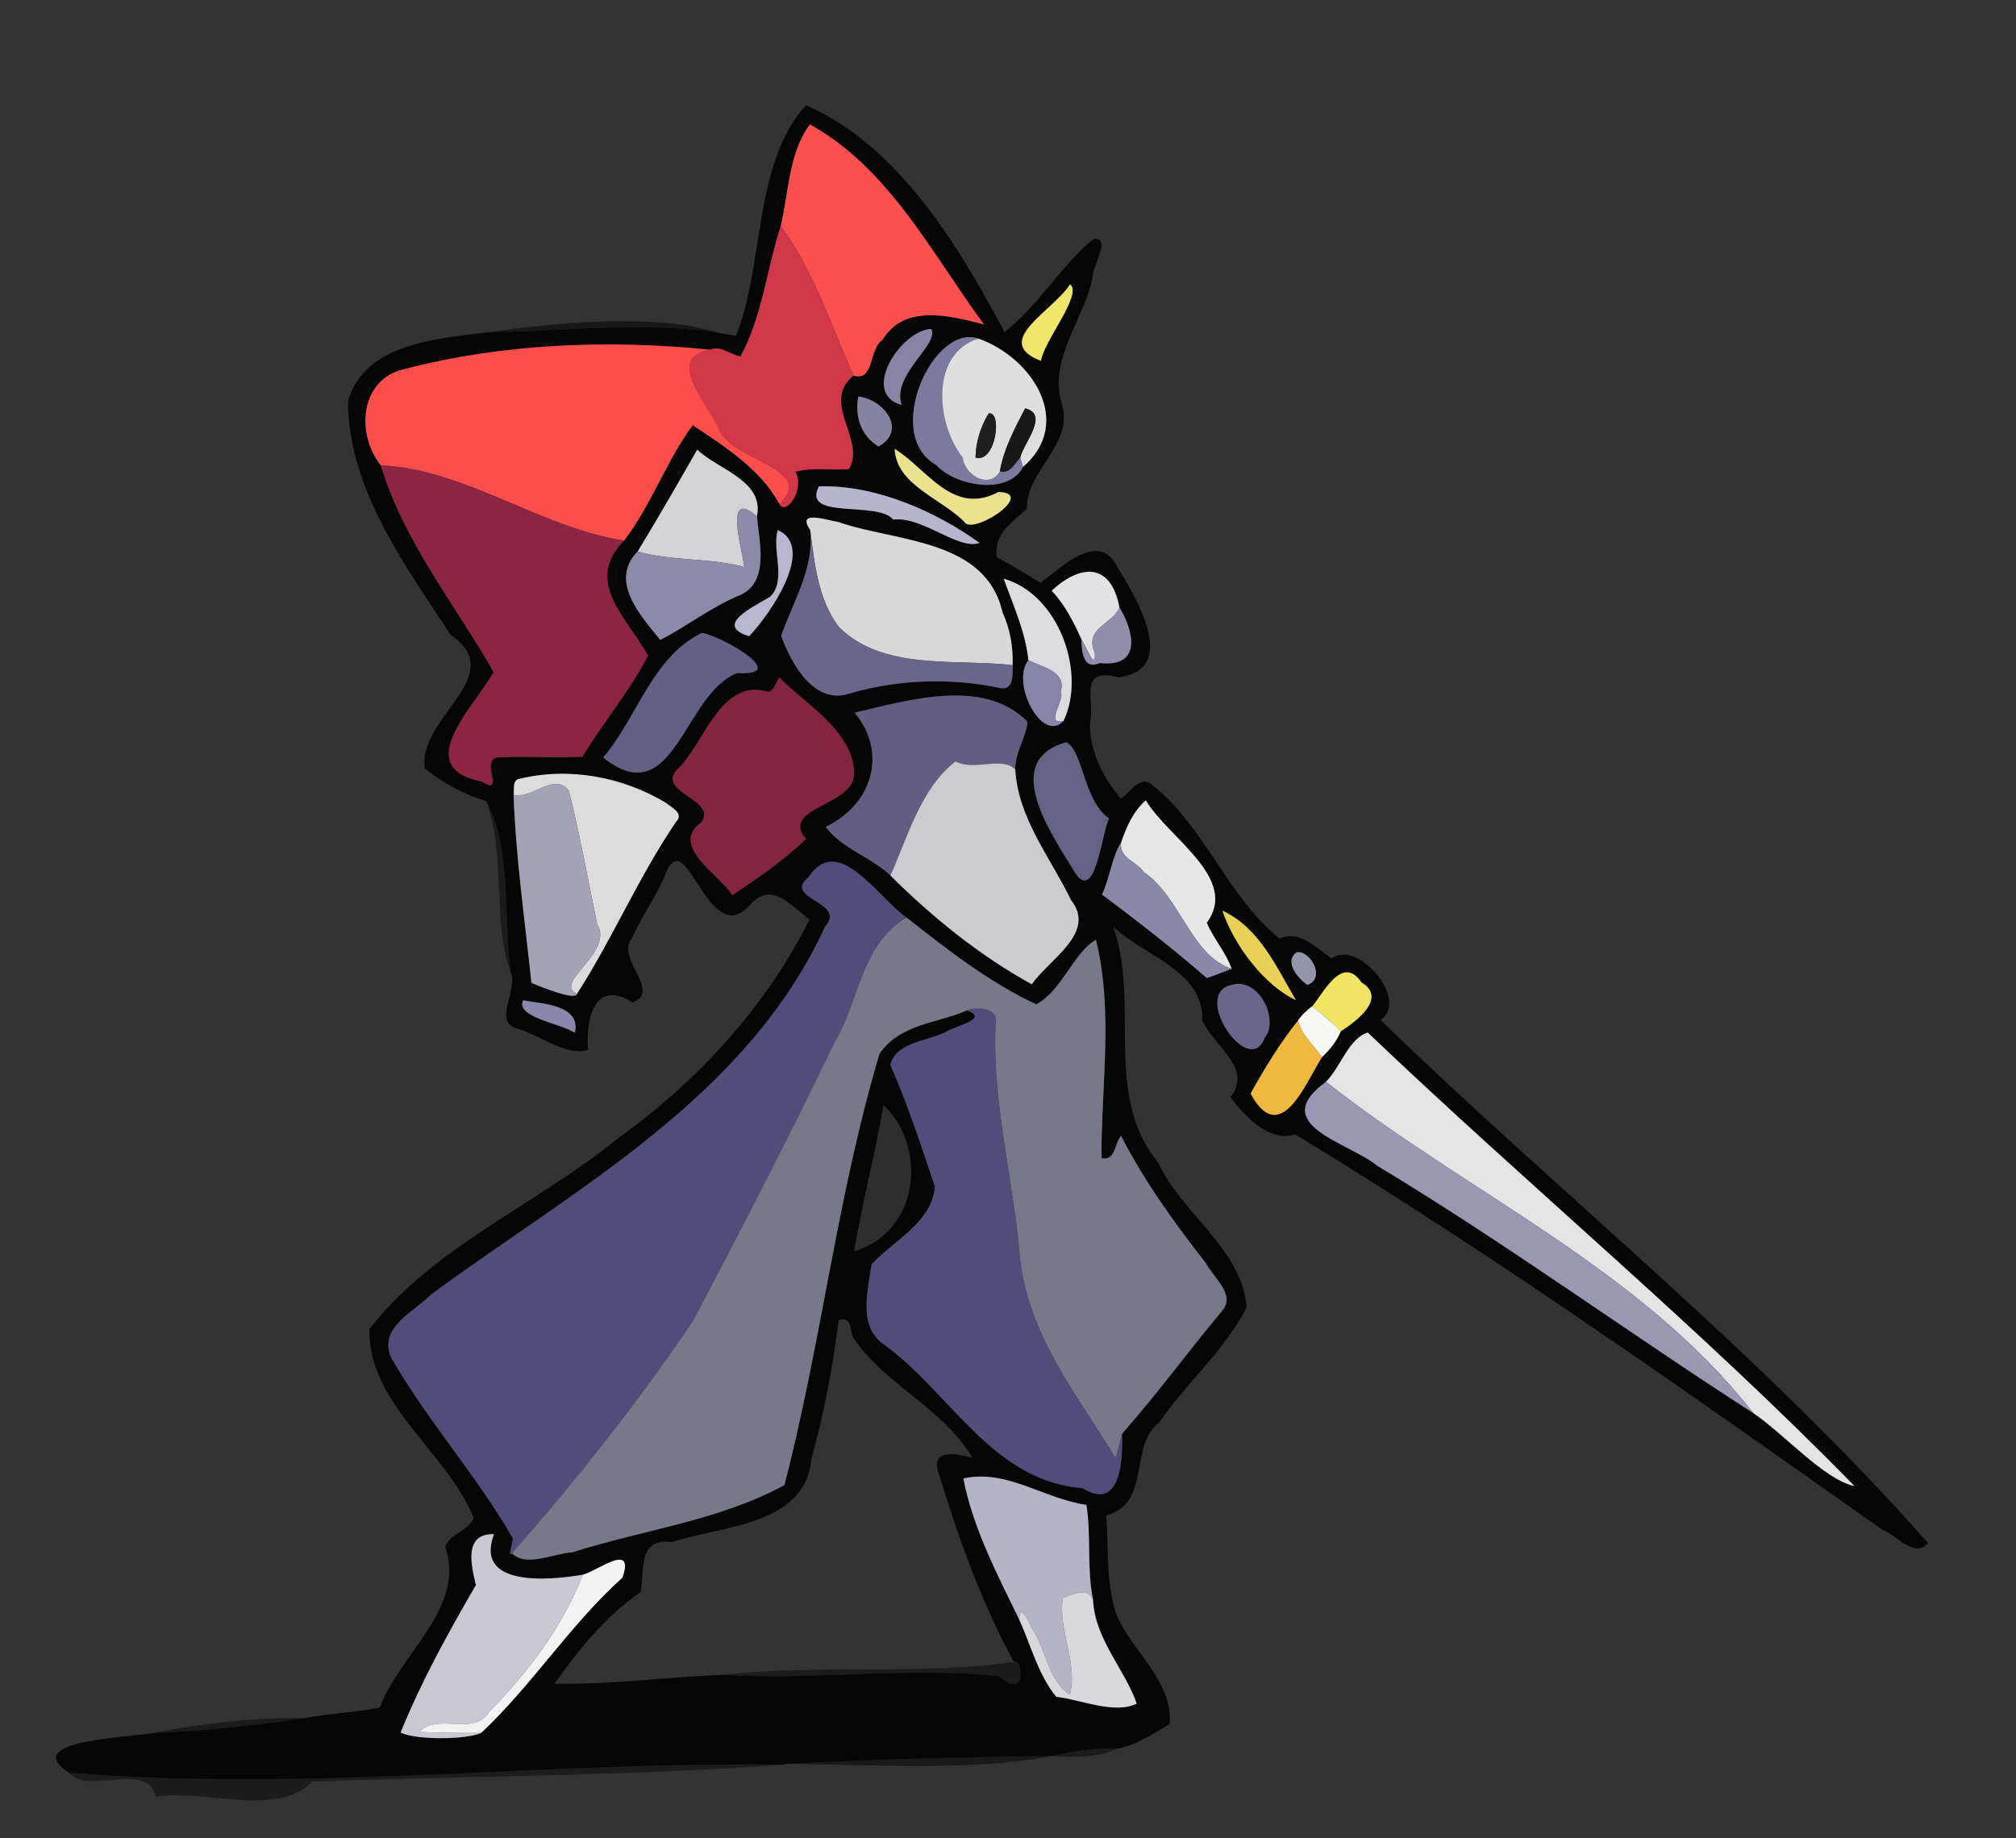 <?xml version="1.0" encoding="UTF-8" ?>
<!DOCTYPE svg PUBLIC "-//W3C//DTD SVG 1.1//EN" "http://www.w3.org/Graphics/SVG/1.1/DTD/svg11.dtd">
<svg width="498pt" height="454pt" viewBox="0 0 498 454" version="1.1" xmlns="http://www.w3.org/2000/svg">
<rect x="0" y="0" width="498" height="454" fill="#333333" stroke="none"/>
<g id="#060505f6">
<path fill="#060505" opacity="0.96" d=" M 181.81 82.92 C 189.01 65.00 185.90 40.75 199.08 25.98 C 222.07 36.01 236.94 60.95 248.13 81.99 C 256.10 76.00 262.11 65.54 270.07 59.07 C 274.74 58.17 269.77 66.21 269.99 68.01 C 268.04 78.71 258.92 88.37 262.28 99.69 C 265.35 110.00 253.43 116.10 253.67 125.71 C 250.02 128.84 245.30 132.19 246.25 137.64 C 249.91 139.63 253.49 141.75 257.03 143.94 C 262.03 140.40 271.40 130.71 276.01 140.02 C 280.46 147.35 291.56 165.24 276.36 167.30 C 265.99 164.62 270.66 173.09 269.23 178.68 C 269.18 185.57 272.49 192.17 276.92 197.24 C 279.33 195.66 281.76 191.05 284.87 194.09 C 297.73 204.41 303.33 221.58 316.07 231.81 C 321.18 229.65 325.07 234.17 328.95 236.74 C 335.49 231.92 348.25 247.07 341.02 251.93 C 385.62 295.18 434.94 334.29 476.25 381.10 C 472.79 385.13 468.53 379.00 465.07 377.91 C 417.43 344.28 369.80 310.48 319.93 280.18 C 313.49 282.32 307.24 275.38 303.95 271.02 C 309.62 263.75 299.75 258.36 297.01 252.05 C 297.36 239.67 282.70 236.23 275.00 228.90 C 281.73 247.82 272.39 270.30 286.00 287.03 C 291.83 299.67 306.81 308.49 307.97 322.89 C 302.55 333.53 293.11 341.51 286.36 351.32 C 278.57 357.49 284.60 371.18 273.27 374.31 C 273.89 382.59 273.09 391.16 275.91 399.12 C 279.83 408.10 289.73 415.14 288.95 425.82 C 284.88 428.20 280.77 431.07 276.03 431.88 C 270.46 431.65 264.98 432.58 259.57 433.76 C 237.92 433.98 216.26 434.52 194.66 435.66 C 194.23 435.71 193.37 435.82 192.94 435.88 C 134.29 435.07 75.63 442.70 17.09 437.86 C 4.62 429.80 31.79 429.20 37.99 428.01 C 50.48 427.56 62.98 426.18 75.34 424.36 C 81.45 423.22 87.69 422.94 93.80 421.79 C 98.71 408.49 115.18 397.05 109.98 382.08 C 111.03 378.84 115.85 378.08 117.00 374.94 C 110.64 358.76 90.82 346.84 91.26 328.29 C 107.19 307.77 132.53 297.56 152.36 281.39 C 172.09 267.28 189.18 248.77 199.97 227.10 C 194.93 223.32 190.36 217.30 184.93 223.92 C 174.46 234.63 169.28 201.22 163.97 216.98 C 161.59 222.14 158.29 226.80 155.96 231.98 C 152.27 236.96 163.55 244.97 156.24 247.60 C 146.72 241.59 144.65 251.96 145.28 259.32 C 139.70 260.94 133.58 255.74 127.97 254.11 C 121.40 252.52 128.21 244.57 126.09 240.01 C 124.36 226.26 126.37 208.92 120.07 197.82 C 114.53 196.26 109.49 193.41 104.98 189.87 C 102.85 177.35 126.09 167.01 111.29 156.75 C 99.86 139.31 86.03 120.66 85.97 99.00 C 90.20 84.56 108.36 83.64 121.01 82.02 C 139.93 81.87 159.02 79.22 177.84 82.27 C 179.16 82.49 180.47 82.79 181.81 82.92 M 192.87 55.80 C 189.46 66.19 188.35 78.08 182.92 88.04 C 180.39 87.63 178.02 85.23 175.42 86.38 C 150.45 83.85 124.48 84.80 100.07 91.12 C 88.89 93.49 87.83 107.14 94.09 114.95 C 99.60 133.52 112.36 149.24 121.94 165.97 C 117.51 174.20 101.21 189.51 118.97 193.02 C 125.12 196.86 118.26 187.48 123.07 187.05 C 129.99 186.78 136.92 187.18 143.85 186.91 C 148.97 178.49 155.58 170.61 160.07 162.00 C 155.34 153.03 143.90 143.79 154.16 133.53 C 160.90 124.75 164.72 113.56 171.12 105.03 C 178.65 110.01 188.10 116.02 192.53 124.54 C 194.15 127.46 198.85 120.91 196.51 116.52 C 200.78 115.28 205.34 116.30 209.72 115.82 C 213.97 108.56 202.60 99.42 210.84 92.76 C 216.02 94.34 214.59 86.06 217.99 83.98 C 223.30 75.00 234.67 77.95 243.07 80.13 C 230.14 62.67 219.82 41.69 200.06 30.73 C 194.84 37.77 194.84 47.49 192.87 55.80 M 264.31 70.24 C 260.23 76.78 244.72 84.35 257.14 89.13 C 257.86 84.23 267.58 72.55 264.31 70.24 M 230.02 81.24 C 222.46 81.62 212.41 97.24 222.73 100.03 C 220.14 92.53 232.19 85.04 230.02 81.24 M 231.21 114.81 C 235.97 120.06 249.00 122.44 252.72 115.33 C 265.48 104.26 254.78 88.18 241.66 83.63 C 230.55 79.77 217.99 107.37 231.21 114.81 M 212.03 97.94 C 211.07 102.78 212.71 107.75 217.03 110.27 C 224.24 106.24 218.27 98.63 212.03 97.94 M 172.24 111.05 C 167.42 119.47 162.58 127.90 157.53 136.20 C 150.37 143.47 158.23 152.09 163.11 158.05 C 169.72 154.66 175.87 149.79 182.92 146.93 C 190.12 143.64 187.53 133.68 186.98 127.52 C 188.83 118.66 177.17 115.92 172.24 111.05 M 221.00 110.85 C 221.44 120.07 233.05 123.23 238.66 129.36 C 241.95 131.20 255.70 121.75 246.64 121.52 C 235.39 127.50 229.14 115.94 221.00 110.85 M 202.30 120.12 C 197.93 128.54 216.81 123.59 220.65 128.33 C 227.92 127.46 236.67 135.97 241.98 134.10 C 231.24 126.35 216.31 119.70 202.30 120.12 M 200.13 130.86 C 201.19 140.37 195.97 148.45 192.97 157.02 C 195.40 163.83 201.18 174.47 210.14 171.20 C 222.17 167.79 234.82 167.37 247.04 169.93 C 250.40 170.67 250.19 166.48 250.15 164.29 C 250.28 159.79 249.53 155.38 247.65 151.28 C 243.49 132.98 221.37 133.92 207.02 128.92 C 204.00 128.41 196.69 125.92 200.13 130.86 M 192.12 130.93 C 190.64 136.03 194.36 143.25 190.28 147.37 C 186.45 149.74 176.05 154.41 185.05 157.13 C 190.24 151.74 201.67 135.18 192.12 130.93 M 259.80 145.89 C 263.02 149.35 265.19 153.51 267.09 157.81 C 267.27 160.80 267.44 165.59 271.69 163.76 C 282.28 164.94 280.01 155.70 276.53 150.04 C 274.46 139.04 267.07 139.16 259.80 145.89 M 247.94 142.93 C 250.26 149.43 253.27 155.93 254.05 163.05 C 249.57 168.60 257.43 183.73 262.69 178.09 C 268.38 166.50 261.76 146.90 247.94 142.93 M 173.35 156.34 C 161.05 162.38 157.43 177.23 149.00 187.11 C 166.60 201.12 168.81 171.29 182.13 166.23 C 195.84 167.00 177.62 156.79 173.35 156.34 M 192.57 167.35 C 191.58 168.44 191.35 170.47 189.83 170.89 C 177.81 167.29 174.12 183.82 167.17 190.17 C 162.29 195.83 177.37 197.48 173.20 203.15 C 165.19 208.93 178.01 216.23 180.89 221.11 C 187.23 216.86 193.59 212.52 199.10 207.20 C 192.36 199.47 211.24 198.96 210.94 191.10 C 211.03 180.43 197.75 173.08 192.57 167.35 M 211.12 176.02 C 219.39 185.99 215.41 198.79 204.00 204.22 C 207.98 209.70 215.15 211.58 219.95 216.25 C 230.32 226.55 242.05 236.07 254.87 243.11 C 259.21 236.89 270.94 230.38 264.59 222.35 C 259.52 211.87 251.46 202.10 250.79 190.03 C 250.71 185.85 253.50 182.09 253.81 178.27 C 242.97 167.24 224.33 172.99 211.12 176.02 M 263.35 183.35 C 247.12 187.88 259.65 205.82 265.12 214.80 C 270.44 224.13 271.98 206.40 273.96 202.12 C 267.62 197.90 267.49 185.05 263.35 183.35 M 128.37 192.35 C 126.47 192.60 127.10 195.00 126.87 196.30 C 127.41 211.86 129.67 227.29 131.27 242.76 C 133.70 243.79 142.16 247.22 142.53 245.48 C 151.37 231.73 157.77 216.54 166.99 203.00 C 169.01 200.95 166.07 199.57 164.62 198.37 C 153.85 191.87 140.69 189.40 128.37 192.35 M 276.92 208.18 C 274.75 211.34 274.11 217.03 272.22 220.94 C 281.06 227.55 289.77 234.33 298.12 241.57 C 300.18 240.89 302.20 240.05 304.24 239.28 C 302.80 235.18 299.77 231.87 298.10 227.90 C 306.23 216.95 288.41 206.84 283.04 197.66 C 279.95 200.41 278.19 204.32 276.92 208.18 M 199.71 216.70 C 193.10 221.99 209.36 222.77 203.85 228.82 C 184.50 271.00 142.33 293.43 106.64 319.62 C 102.41 323.98 93.33 327.84 96.63 335.31 C 105.54 350.89 117.76 364.38 126.67 379.95 C 126.82 380.91 125.24 384.93 126.47 383.66 C 130.00 387.19 136.82 383.65 141.35 383.42 C 158.76 377.86 177.59 375.62 193.77 366.80 C 202.91 331.63 206.81 295.19 217.25 260.29 C 222.16 252.92 231.52 252.76 238.90 249.55 C 244.32 251.53 236.64 253.34 234.40 254.48 C 229.76 257.25 221.48 257.08 219.93 262.99 C 224.24 272.75 227.54 282.94 230.95 293.08 C 230.22 301.97 220.74 306.38 215.30 312.28 C 214.40 318.93 211.78 327.85 218.69 332.31 C 235.04 344.34 245.12 365.73 267.43 367.58 C 277.03 373.55 277.35 360.01 277.17 354.14 C 285.78 344.38 293.48 333.83 301.83 323.84 C 305.44 319.75 299.62 315.49 297.93 312.06 C 290.13 302.08 282.72 291.86 276.93 280.56 C 275.20 282.50 275.63 286.82 272.09 286.04 C 272.01 268.10 275.08 249.82 270.72 232.11 C 265.16 235.31 262.41 244.61 255.98 248.08 C 244.35 242.64 234.02 234.56 223.94 226.64 C 216.93 221.81 207.02 205.47 199.71 216.70 M 301.96 224.93 C 304.78 233.44 312.39 243.47 320.11 247.03 C 315.27 238.75 311.07 229.14 301.96 224.93 M 320.31 235.22 C 317.06 237.44 320.65 241.77 323.01 243.27 C 327.66 241.48 323.51 234.60 320.31 235.22 M 324.17 248.54 C 322.80 249.51 321.56 250.68 320.63 252.09 C 316.14 257.68 312.40 263.85 308.92 270.11 C 316.26 283.67 322.50 267.51 326.57 261.10 C 328.50 259.29 330.20 257.19 331.21 254.72 C 334.86 252.39 342.82 246.54 336.32 242.66 C 331.57 235.66 326.98 245.21 324.17 248.54 M 304.32 243.26 C 294.05 245.30 308.54 266.66 312.39 256.35 C 316.15 251.78 310.79 241.24 304.32 243.26 M 129.20 247.07 C 127.36 251.29 138.38 252.73 142.02 255.08 C 143.51 248.17 134.05 247.99 129.20 247.07 M 327.57 267.18 C 312.91 277.84 333.21 282.16 340.08 287.85 C 371.90 307.00 401.93 328.98 433.10 349.02 C 440.92 354.35 450.53 365.39 458.11 367.06 C 419.85 327.92 377.44 292.78 337.86 255.03 C 333.07 256.60 331.24 263.47 327.57 267.18 M 218.24 272.96 C 216.19 285.07 212.99 296.97 210.99 309.08 C 227.31 304.13 229.08 283.12 218.24 272.96 M 207.19 326.04 C 205.71 337.62 203.58 349.13 200.42 360.37 C 198.90 376.91 178.36 376.77 165.98 380.90 C 157.40 379.71 159.27 387.99 158.26 393.26 C 149.72 398.97 142.75 407.71 136.96 415.89 C 150.89 416.08 164.80 414.23 178.73 413.67 C 201.53 415.07 224.25 411.58 247.00 414.03 C 253.32 420.32 252.85 409.35 250.45 410.48 C 242.57 396.08 236.97 380.52 232.19 364.85 C 229.11 357.32 236.37 359.20 240.11 359.99 C 233.22 347.98 218.44 341.92 210.74 330.35 C 209.93 328.34 210.33 325.03 207.19 326.04 M 237.98 365.18 C 240.30 377.33 246.36 388.89 251.75 399.97 C 254.65 406.32 256.52 413.80 260.93 419.10 C 267.02 419.80 275.27 423.49 280.80 420.78 C 277.84 412.25 270.40 404.84 270.00 395.08 C 268.42 387.37 269.60 379.19 268.36 371.69 C 257.96 370.24 248.62 362.77 237.98 365.18 M 117.56 391.51 C 110.74 403.24 103.97 415.52 98.96 427.95 C 102.92 429.82 115.22 429.71 118.88 428.01 C 131.33 416.34 140.92 401.19 153.77 389.66 C 156.84 380.70 147.71 387.96 143.98 388.94 C 135.47 390.42 117.10 391.98 122.02 378.95 C 114.38 378.69 116.46 386.85 117.56 391.51 Z" />
</g>
<g id="#fb504dff">
<path fill="#fb504d" opacity="1.00" d=" M 192.87 55.80 C 194.84 47.49 194.84 37.77 200.06 30.73 C 219.82 41.69 230.14 62.67 243.07 80.13 C 234.67 77.95 223.30 75.00 217.99 83.98 C 214.59 86.06 216.02 94.34 210.84 92.76 C 205.31 80.32 200.99 66.80 192.87 55.80 Z" />
</g>
<g id="#d13749ff">
<path fill="#d13749" opacity="1.00" d=" M 182.92 88.04 C 188.35 78.08 189.46 66.19 192.87 55.80 C 200.99 66.80 205.31 80.32 210.84 92.76 C 202.60 99.42 213.97 108.56 209.72 115.82 C 205.34 116.30 200.78 115.28 196.51 116.52 C 198.85 120.91 194.15 127.46 192.53 124.54 C 201.65 115.66 181.24 114.01 177.71 106.28 C 175.51 100.47 163.71 88.36 175.42 86.38 C 178.02 85.23 180.39 87.63 182.92 88.04 Z" />
</g>
<g id="#f0e66bfe">
<path fill="#f0e66b" opacity="1.00" d=" M 264.31 70.24 C 267.58 72.55 257.86 84.23 257.14 89.13 C 244.72 84.35 260.23 76.78 264.31 70.24 Z" />
</g>
<g id="#00000089">
<path fill="#000000" opacity="0.54" d=" M 121.01 82.02 C 137.41 79.71 161.96 77.21 177.84 82.27 C 159.02 79.22 139.93 81.87 121.01 82.02 Z" />
</g>
<g id="#8984a6ff">
<path fill="#8984a6" opacity="1.00" d=" M 230.02 81.24 C 232.19 85.04 220.14 92.53 222.73 100.03 C 212.41 97.24 222.46 81.62 230.02 81.24 Z" />
</g>
<g id="#7c799eff">
<path fill="#7c799e" opacity="1.00" d=" M 231.21 114.81 C 217.99 107.37 230.55 79.77 241.66 83.63 C 229.72 87.43 231.15 104.60 237.84 113.06 C 238.30 117.49 244.53 120.91 246.99 116.40 C 249.47 117.14 250.66 114.50 252.03 112.97 C 252.20 113.56 252.55 114.74 252.72 115.33 C 249.00 122.44 235.97 120.06 231.21 114.81 Z" />
</g>
<g id="#dfdfe0ff">
<path fill="#dfdfe0" opacity="1.00" d=" M 237.84 113.06 C 231.15 104.60 229.72 87.43 241.66 83.63 C 254.78 88.18 265.48 104.26 252.72 115.33 C 252.55 114.74 252.20 113.56 252.03 112.97 C 252.92 109.34 259.26 102.32 253.24 100.86 C 250.67 105.80 247.96 110.85 246.99 116.40 C 244.53 120.91 238.30 117.49 237.84 113.06 M 244.21 102.13 C 242.24 105.37 241.03 109.22 240.98 113.03 C 246.03 114.49 247.67 101.38 244.21 102.13 Z" />
</g>
<g id="#fb4e4bff">
<path fill="#fb4e4b" opacity="1.00" d=" M 100.07 91.12 C 124.48 84.80 150.45 83.85 175.42 86.38 C 163.71 88.36 175.51 100.47 177.71 106.28 C 181.24 114.01 201.65 115.66 192.53 124.54 C 188.10 116.02 178.65 110.01 171.12 105.03 C 164.72 113.56 160.90 124.75 154.16 133.53 C 133.43 130.31 114.91 115.88 94.09 114.95 C 87.83 107.14 88.89 93.49 100.07 91.12 Z" />
</g>
<g id="#8582a2ff">
<path fill="#8582a2" opacity="1.00" d=" M 212.03 97.94 C 218.27 98.63 224.24 106.24 217.03 110.27 C 212.71 107.75 211.07 102.78 212.03 97.94 Z" />
</g>
<g id="#181818ff">
<path fill="#181818" opacity="1.00" d=" M 253.24 100.86 C 259.26 102.32 252.92 109.34 252.03 112.97 C 250.66 114.50 249.47 117.14 246.99 116.40 C 247.96 110.85 250.67 105.80 253.24 100.86 Z" />
</g>
<g id="#1f1f1fff">
<path fill="#1f1f1f" opacity="1.00" d=" M 244.21 102.13 C 247.67 101.38 246.03 114.49 240.98 113.03 C 241.03 109.22 242.24 105.37 244.21 102.13 Z" />
</g>
<g id="#d4d4d6ff">
<path fill="#d4d4d6" opacity="1.00" d=" M 172.24 111.05 C 177.17 115.92 188.83 118.66 186.98 127.52 C 178.77 120.51 183.20 135.05 183.87 140.03 C 175.36 137.76 165.26 138.57 157.53 136.20 C 162.58 127.90 167.42 119.47 172.24 111.05 Z" />
</g>
<g id="#ebe290ff">
<path fill="#ebe290" opacity="1.00" d=" M 221.00 110.85 C 229.14 115.94 235.39 127.50 246.64 121.52 C 255.70 121.75 241.95 131.20 238.66 129.36 C 233.05 123.23 221.44 120.07 221.00 110.85 Z" />
</g>
<g id="#8c2541ff">
<path fill="#8c2541" opacity="1.00" d=" M 94.09 114.95 C 114.91 115.88 133.43 130.31 154.16 133.53 C 143.90 143.79 155.34 153.03 160.07 162.00 C 155.58 170.61 148.97 178.49 143.85 186.91 C 136.92 187.18 129.99 186.78 123.07 187.05 C 118.26 187.48 125.12 196.86 118.97 193.02 C 101.21 189.51 117.51 174.20 121.94 165.97 C 112.36 149.24 99.60 133.52 94.09 114.95 Z" />
</g>
<g id="#b6b5cdff">
<path fill="#b6b5cd" opacity="1.00" d=" M 202.30 120.12 C 216.31 119.70 231.24 126.35 241.98 134.10 C 236.67 135.97 227.92 127.46 220.65 128.33 C 216.81 123.59 197.93 128.54 202.30 120.12 Z" />
</g>
<g id="#8c8aa8ff">
<path fill="#8c8aa8" opacity="1.00" d=" M 183.87 140.03 C 183.20 135.05 178.77 120.51 186.98 127.52 C 187.53 133.68 190.12 143.64 182.92 146.93 C 175.87 149.79 169.72 154.66 163.11 158.05 C 158.23 152.09 150.37 143.47 157.53 136.20 C 165.26 138.57 175.36 137.76 183.87 140.03 Z" />
</g>
<g id="#d8d8d8ff">
<path fill="#d8d8d8" opacity="1.00" d=" M 200.13 130.86 C 196.69 125.92 204.00 128.41 207.02 128.92 C 221.37 133.92 243.49 132.98 247.65 151.28 C 249.53 155.38 250.28 159.79 250.15 164.29 C 236.04 162.65 218.10 165.77 207.19 154.84 C 202.03 147.94 201.20 139.09 200.13 130.86 Z" />
</g>
<g id="#b9b7cfff">
<path fill="#b9b7cf" opacity="1.00" d=" M 192.12 130.93 C 201.67 135.18 190.24 151.74 185.05 157.13 C 176.05 154.41 186.45 149.74 190.28 147.37 C 194.36 143.25 190.64 136.03 192.12 130.93 Z" />
</g>
<g id="#69658bff">
<path fill="#69658b" opacity="1.00" d=" M 200.13 130.86 C 201.20 139.09 202.03 147.94 207.19 154.84 C 218.10 165.77 236.04 162.65 250.15 164.29 C 250.19 166.48 250.40 170.67 247.04 169.93 C 234.82 167.37 222.17 167.79 210.14 171.20 C 201.18 174.47 195.40 163.83 192.97 157.02 C 195.97 148.45 201.19 140.37 200.13 130.86 Z" />
</g>
<g id="#e2e2e4ff">
<path fill="#e2e2e4" opacity="1.00" d=" M 259.80 145.89 C 267.07 139.16 274.46 139.04 276.53 150.04 C 274.74 154.31 267.76 155.01 270.44 161.26 C 270.70 166.14 268.20 159.32 267.09 157.81 C 265.19 153.51 263.02 149.35 259.80 145.89 Z" />
</g>
<g id="#dcdce0ff">
<path fill="#dcdce0" opacity="1.00" d=" M 247.94 142.93 C 261.76 146.90 268.38 166.50 262.69 178.09 C 257.90 179.24 263.28 172.49 261.98 170.94 C 263.64 165.79 257.41 164.85 254.05 163.05 C 253.27 155.93 250.26 149.43 247.94 142.93 Z" />
</g>
<g id="#908eabff">
<path fill="#908eab" opacity="1.00" d=" M 276.53 150.04 C 280.01 155.70 282.28 164.94 271.69 163.76 C 267.44 165.59 267.27 160.80 267.09 157.81 C 268.20 159.32 270.70 166.14 270.44 161.26 C 267.76 155.01 274.74 154.31 276.53 150.04 Z" />
</g>
<g id="#626085ff">
<path fill="#626085" opacity="1.00" d=" M 173.35 156.34 C 177.62 156.79 195.84 167.00 182.13 166.23 C 168.81 171.29 166.60 201.12 149.00 187.11 C 157.43 177.23 161.05 162.38 173.35 156.34 Z" />
</g>
<g id="#8785a7ff">
<path fill="#8785a7" opacity="1.00" d=" M 254.05 163.05 C 257.41 164.85 263.64 165.79 261.98 170.94 C 263.28 172.49 257.90 179.24 262.69 178.09 C 257.43 183.73 249.57 168.60 254.05 163.05 Z" />
</g>
<g id="#84253fff">
<path fill="#84253f" opacity="1.00" d=" M 192.57 167.35 C 197.75 173.08 211.03 180.43 210.94 191.10 C 211.24 198.96 192.36 199.47 199.10 207.20 C 193.59 212.52 187.23 216.86 180.89 221.11 C 178.01 216.23 165.19 208.93 173.20 203.15 C 177.37 197.48 162.29 195.83 167.17 190.17 C 174.12 183.82 177.81 167.29 189.83 170.89 C 191.35 170.47 191.58 168.44 192.57 167.35 Z" />
</g>
<g id="#635e81ff">
<path fill="#635e81" opacity="1.00" d=" M 211.12 176.02 C 224.33 172.99 242.97 167.24 253.81 178.27 C 253.50 182.09 250.71 185.85 250.79 190.03 C 247.24 186.67 240.79 190.56 236.04 188.07 C 227.50 194.63 224.31 206.53 219.95 216.25 C 215.15 211.58 207.98 209.70 204.00 204.22 C 215.41 198.79 219.39 185.99 211.12 176.02 Z" />
</g>
<g id="#646285ff">
<path fill="#646285" opacity="1.00" d=" M 263.35 183.35 C 267.49 185.05 267.62 197.90 273.96 202.12 C 271.98 206.40 270.44 224.13 265.12 214.80 C 259.65 205.82 247.12 187.88 263.35 183.35 Z" />
</g>
<g id="#cccbd0ff">
<path fill="#cccbd0" opacity="1.00" d=" M 219.95 216.25 C 224.31 206.53 227.50 194.63 236.04 188.07 C 240.79 190.56 247.24 186.67 250.79 190.03 C 251.46 202.10 259.52 211.87 264.59 222.35 C 270.94 230.38 259.21 236.89 254.87 243.11 C 242.05 236.07 230.32 226.55 219.95 216.25 Z" />
</g>
<g id="#dcdcddff">
<path fill="#dcdcdd" opacity="1.00" d=" M 128.37 192.35 C 140.69 189.40 153.85 191.87 164.62 198.37 C 166.07 199.57 169.01 200.95 166.99 203.00 C 157.77 216.54 151.37 231.73 142.53 245.48 C 136.46 242.73 151.73 235.26 147.53 228.33 C 145.25 217.34 143.25 206.25 140.55 195.37 C 136.92 190.49 131.48 197.57 126.87 196.30 C 127.10 195.00 126.47 192.60 128.37 192.35 Z" />
</g>
<g id="#a4a3b6ff">
<path fill="#a4a3b6" opacity="1.00" d=" M 126.87 196.30 C 131.48 197.57 136.92 190.49 140.55 195.37 C 143.25 206.25 145.25 217.34 147.53 228.33 C 151.73 235.26 136.46 242.73 142.53 245.48 C 142.16 247.22 133.70 243.79 131.27 242.76 C 129.67 227.29 127.41 211.86 126.87 196.30 Z" />
</g>
<g id="#0000007a">
<path fill="#000000" opacity="0.48" d=" M 120.07 197.82 C 126.37 208.92 124.36 226.26 126.09 240.01 C 121.62 227.92 125.02 210.74 120.07 197.82 Z" />
</g>
<g id="#e7e7e7ff">
<path fill="#e7e7e7" opacity="1.00" d=" M 276.92 208.18 C 278.19 204.32 279.95 200.41 283.04 197.66 C 288.41 206.84 306.23 216.95 298.10 227.90 C 299.77 231.87 302.80 235.18 304.24 239.28 C 294.19 235.99 291.56 221.49 282.60 215.44 C 280.82 212.84 276.44 211.91 276.92 208.18 Z" />
</g>
<g id="#8a88a9ff">
<path fill="#8a88a9" opacity="1.00" d=" M 272.22 220.94 C 274.11 217.03 274.75 211.34 276.92 208.18 C 276.44 211.91 280.82 212.84 282.60 215.44 C 291.56 221.49 294.19 235.99 304.24 239.28 C 302.20 240.05 300.18 240.89 298.12 241.57 C 289.77 234.33 281.06 227.55 272.22 220.94 Z" />
</g>
<g id="#514c79ff">
<path fill="#514c79" opacity="1.00" d=" M 199.71 216.70 C 207.02 205.47 216.93 221.81 223.94 226.64 C 212.53 233.33 212.34 247.47 205.92 257.93 C 194.87 280.99 183.06 303.68 171.18 326.30 C 157.60 346.36 142.48 365.48 126.47 383.66 C 125.24 384.93 126.82 380.91 126.67 379.95 C 117.76 364.38 105.54 350.89 96.63 335.31 C 93.33 327.84 102.41 323.98 106.64 319.62 C 142.33 293.43 184.50 271.00 203.85 228.82 C 209.36 222.77 193.10 221.99 199.71 216.70 Z" />
</g>
<g id="#e8d156fe">
<path fill="#e8d156" opacity="1.00" d=" M 301.96 224.93 C 311.07 229.14 315.27 238.75 320.11 247.03 C 312.39 243.47 304.78 233.44 301.96 224.93 Z" />
</g>
<g id="#777889ff">
<path fill="#777889" opacity="1.00" d=" M 205.92 257.93 C 212.34 247.47 212.53 233.33 223.94 226.64 C 234.02 234.56 244.35 242.64 255.98 248.08 C 262.41 244.61 265.16 235.31 270.72 232.11 C 275.08 249.82 272.01 268.10 272.09 286.04 C 275.63 286.82 275.20 282.50 276.93 280.56 C 282.72 291.86 290.13 302.08 297.93 312.06 C 299.62 315.49 305.44 319.75 301.83 323.84 C 293.48 333.83 285.78 344.38 277.17 354.14 C 276.78 355.64 276.00 358.65 275.61 360.15 C 265.88 344.31 254.20 330.00 251.98 310.98 C 250.41 291.26 244.85 271.95 245.97 252.05 C 246.15 248.89 241.19 248.69 238.90 249.55 C 231.52 252.76 222.16 252.92 217.25 260.29 C 206.81 295.19 202.91 331.63 193.77 366.80 C 177.59 375.62 158.76 377.86 141.35 383.42 C 136.82 383.65 130.00 387.19 126.47 383.66 C 142.48 365.48 157.60 346.36 171.18 326.30 C 183.06 303.68 194.87 280.99 205.92 257.93 Z" />
</g>
<g id="#9396a8ff">
<path fill="#9396a8" opacity="1.00" d=" M 320.31 235.22 C 323.51 234.60 327.66 241.48 323.01 243.27 C 320.65 241.77 317.06 237.44 320.31 235.22 Z" />
</g>
<g id="#f1e462ff">
<path fill="#f1e462" opacity="1.00" d=" M 324.17 248.54 C 326.98 245.21 331.57 235.66 336.32 242.66 C 342.82 246.54 334.86 252.39 331.21 254.72 C 328.93 252.58 326.65 250.44 324.17 248.54 Z" />
</g>
<g id="#68668aff">
<path fill="#68668a" opacity="1.00" d=" M 304.32 243.26 C 310.79 241.24 316.15 251.78 312.39 256.35 C 308.54 266.66 294.05 245.30 304.32 243.26 Z" />
</g>
<g id="#8988acff">
<path fill="#8988ac" opacity="1.00" d=" M 129.20 247.07 C 134.05 247.99 143.51 248.17 142.02 255.08 C 138.38 252.73 127.36 251.29 129.20 247.07 Z" />
</g>
<g id="#514d7aff">
<path fill="#514d7a" opacity="1.00" d=" M 238.90 249.55 C 241.19 248.69 246.15 248.89 245.97 252.05 C 244.85 271.95 250.41 291.26 251.98 310.98 C 254.20 330.00 265.88 344.31 275.61 360.15 C 276.00 358.65 276.78 355.64 277.17 354.14 C 277.35 360.01 277.03 373.55 267.43 367.58 C 245.12 365.73 235.04 344.34 218.69 332.31 C 211.78 327.85 214.40 318.93 215.30 312.28 C 220.74 306.38 230.22 301.97 230.95 293.08 C 227.54 282.94 224.24 272.75 219.93 262.99 C 221.48 257.08 229.76 257.25 234.40 254.48 C 236.64 253.34 244.32 251.53 238.90 249.55 Z" />
</g>
<g id="#f7f7f3ff">
<path fill="#f7f7f3" opacity="1.00" d=" M 320.63 252.09 C 321.56 250.68 322.80 249.51 324.17 248.54 C 326.65 250.44 328.93 252.58 331.21 254.72 C 330.20 257.19 328.50 259.29 326.57 261.10 C 324.46 258.19 321.54 255.68 320.63 252.09 Z" />
</g>
<g id="#efb83eff">
<path fill="#efb83e" opacity="1.00" d=" M 308.92 270.11 C 312.40 263.85 316.14 257.68 320.63 252.09 C 321.54 255.68 324.46 258.19 326.57 261.10 C 322.50 267.51 316.26 283.67 308.92 270.11 Z" />
</g>
<g id="#e4e4e4ff">
<path fill="#e4e4e4" opacity="1.00" d=" M 327.57 267.18 C 331.24 263.47 333.07 256.60 337.86 255.03 C 377.44 292.78 419.85 327.92 458.11 367.06 C 450.53 365.39 440.92 354.35 433.10 349.02 C 405.20 313.29 362.09 294.50 327.57 267.18 Z" />
</g>
<g id="#9997b2ff">
<path fill="#9997b2" opacity="1.00" d=" M 340.08 287.85 C 333.21 282.16 312.91 277.84 327.57 267.18 C 362.09 294.50 405.20 313.29 433.10 349.02 C 401.93 328.98 371.90 307.00 340.08 287.85 Z" />
</g>
<g id="#00000019">
<path fill="#000000" opacity="0.10" d=" M 218.24 272.96 C 229.08 283.12 227.31 304.13 210.99 309.08 C 212.99 296.97 216.19 285.07 218.24 272.96 Z" />
</g>
<g id="#b5b4c7ff">
<path fill="#b5b4c7" opacity="1.00" d=" M 237.98 365.18 C 248.62 362.77 257.96 370.24 268.36 371.69 C 269.60 379.19 268.42 387.37 270.00 395.08 C 268.62 391.95 264.87 393.81 262.56 394.69 C 261.29 402.55 266.34 410.71 264.29 418.59 C 258.94 415.00 258.50 407.95 255.29 402.85 C 254.49 401.65 252.04 395.25 251.75 399.97 C 246.36 388.89 240.30 377.33 237.98 365.18 Z" />
</g>
<g id="#cac9d2ff">
<path fill="#cac9d2" opacity="1.00" d=" M 117.56 391.51 C 116.46 386.85 114.38 378.69 122.02 378.95 C 117.10 391.98 135.47 390.42 143.98 388.94 C 138.93 401.86 130.57 412.94 120.87 422.76 C 116.97 429.10 108.28 422.85 103.49 427.80 C 108.61 427.97 113.75 428.10 118.88 428.01 C 115.22 429.71 102.92 429.82 98.96 427.95 C 103.97 415.52 110.74 403.24 117.56 391.51 Z" />
</g>
<g id="#f2f2f3ff">
<path fill="#f2f2f3" opacity="1.00" d=" M 143.98 388.94 C 147.71 387.96 156.84 380.70 153.77 389.66 C 140.92 401.19 131.33 416.34 118.88 428.01 C 113.75 428.10 108.61 427.97 103.49 427.80 C 108.28 422.85 116.97 429.10 120.87 422.76 C 130.57 412.94 138.93 401.86 143.98 388.94 Z" />
</g>
<g id="#d9d9ddff">
<path fill="#d9d9dd" opacity="1.00" d=" M 262.56 394.69 C 264.87 393.81 268.62 391.95 270.00 395.08 C 270.40 404.84 277.84 412.25 280.80 420.78 C 275.27 423.49 267.02 419.80 260.93 419.10 C 256.52 413.80 254.65 406.32 251.75 399.97 C 252.04 395.25 254.49 401.65 255.29 402.85 C 258.50 407.95 258.94 415.00 264.29 418.59 C 266.34 410.71 261.29 402.55 262.56 394.69 Z" />
</g>
<g id="#00000074">
<path fill="#000000" opacity="0.45" d=" M 250.45 410.48 C 252.85 409.35 253.32 420.32 247.00 414.03 C 224.25 411.58 201.53 415.07 178.73 413.67 C 202.50 410.96 227.13 413.86 250.45 410.48 Z" />
</g>
<g id="#0000007b">
<path fill="#000000" opacity="0.48" d=" M 37.99 428.01 C 48.90 425.83 63.12 424.09 75.34 424.36 C 62.98 426.18 50.48 427.56 37.99 428.01 Z" />
</g>
<g id="#00000079">
<path fill="#000000" opacity="0.47" d=" M 259.57 433.76 C 264.98 432.58 270.46 431.65 276.03 431.88 C 271.83 434.08 265.03 434.10 259.57 433.76 Z" />
</g>
<g id="#00000082">
<path fill="#000000" opacity="0.51" d=" M 194.66 435.66 C 216.26 434.52 237.92 433.98 259.57 433.76 C 241.42 437.42 215.66 435.91 194.66 435.66 Z" />
</g>
<g id="#00000075">
<path fill="#000000" opacity="0.46" d=" M 17.09 437.86 C 75.63 442.70 134.29 435.07 192.94 435.88 C 156.53 438.67 115.31 438.63 77.08 440.04 C 68.77 448.97 50.50 441.95 38.47 443.74 C 36.32 434.79 21.44 443.49 17.09 437.86 Z" />
</g>
</svg>
